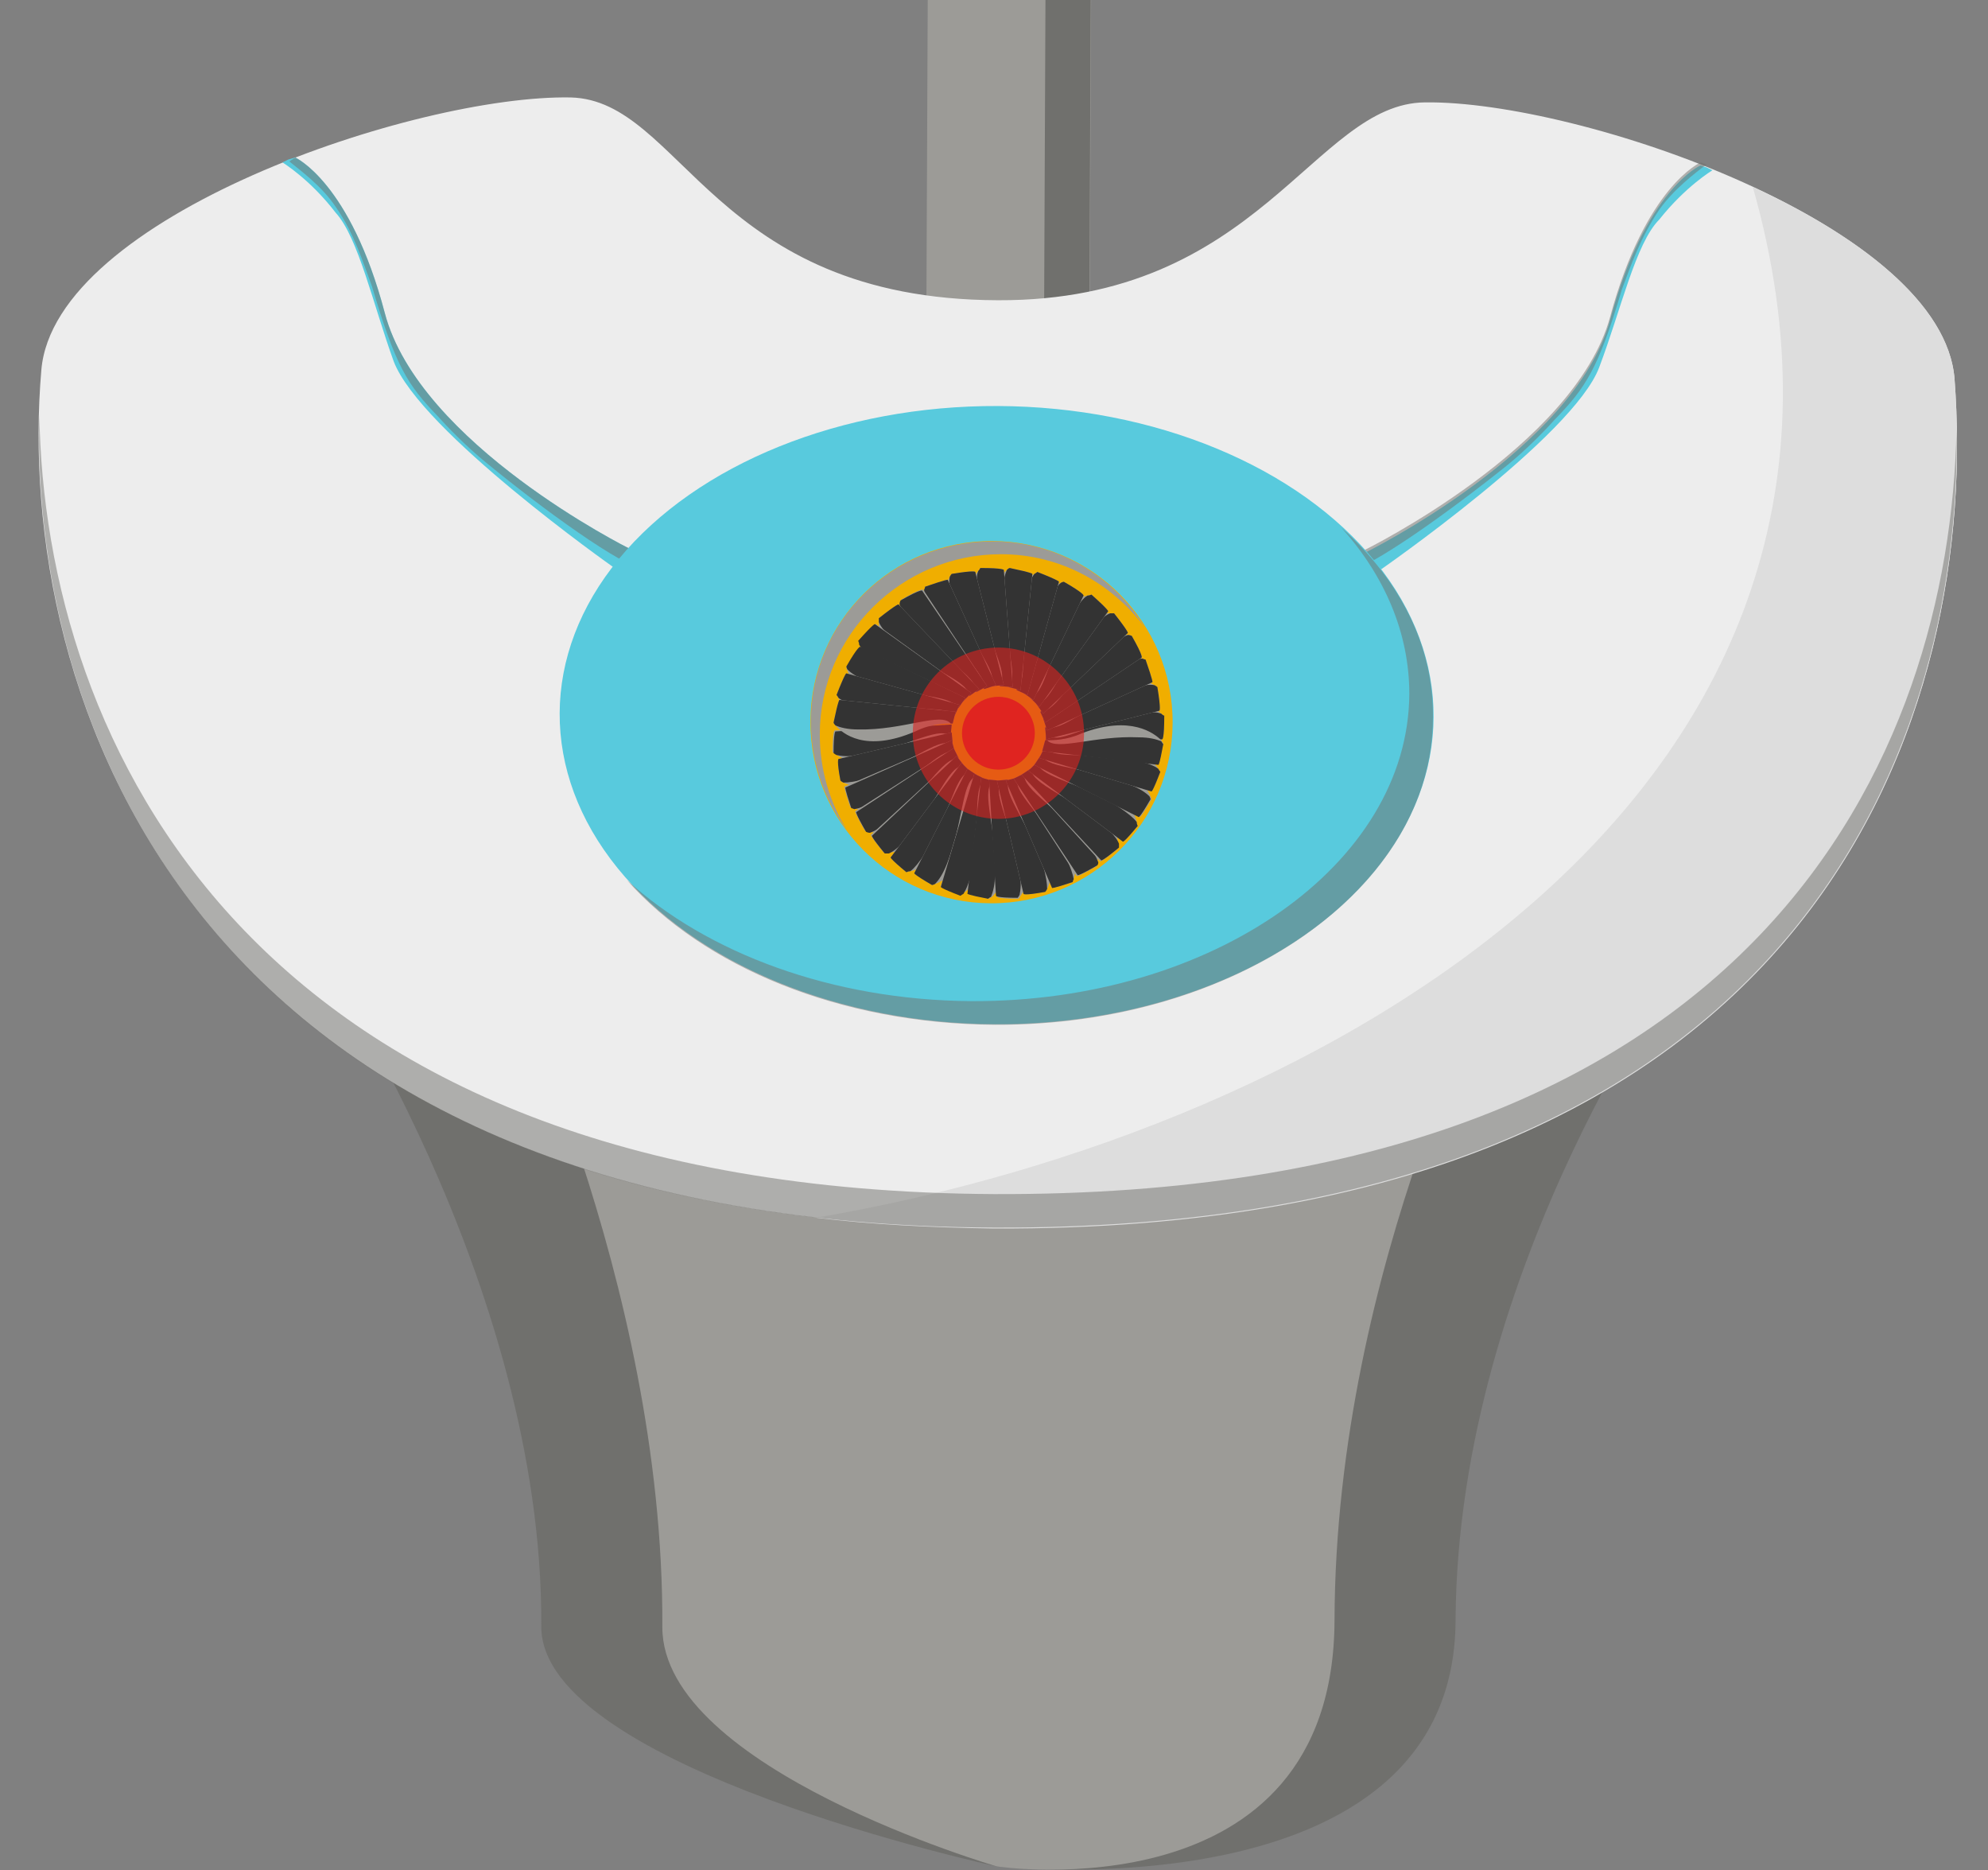 <?xml version="1.0" encoding="utf-8"?>
<!-- Generator: Adobe Illustrator 21.1.0, SVG Export Plug-In . SVG Version: 6.00 Build 0)  -->
<svg version="1.1" id="Camada_1" xmlns="http://www.w3.org/2000/svg" xmlns:xlink="http://www.w3.org/1999/xlink" x="0px" y="0px"
	 viewBox="0 0 202 190" style="enable-background:new 0 0 202 190;" xml:space="preserve">
<rect x="0" y="0" width="202" height="190" fill="#808080" stroke="none"/>
<style type="text/css">
	.st0{fill:#9C9B97;}
	.st1{fill:#70706D;}
	.st2{fill:#EDEDED;}
	.st3{fill:#DDDDDD;}
	.st4{opacity:0.5;fill:#70706D;}
	.st5{fill:#58CADD;}
	.st6{fill:#F0AE00;}
	.st7{fill:#333333;}
	.st8{opacity:0.6;fill:#E02420;}
	.st9{fill:#E02420;}
</style>
<g>
	<rect x="83" y="11" transform="matrix(4.330335e-03 -1 1 4.330335e-03 82.74 121.664)" class="st0" width="39" height="16.6"/>
	<rect x="89" y="17" transform="matrix(4.330335e-03 -1 1 4.330335e-03 88.676 127.677)" class="st1" width="39" height="4.6"/>
</g>
<g>
	<path class="st1" d="M32,96.2l139.4,0.6c0,0-23.3,31.6-23.5,67.8c-0.1,30.1-46.6,25-46.6,25s-46.4-10-46.3-24.4
		C55.2,130,32,96.2,32,96.2z"/>
	<path class="st0" d="M50.5,96.3l102.4,0.4c0,0-17.2,31.6-17.3,67.9c-0.1,30.1-34.3,25-34.3,25s-34-9.9-34-24.3
		C67.5,130,50.5,96.3,50.5,96.3z"/>
	<path class="st2" d="M144.8,10.4c-11.3,0.1-16.8,20.2-43.4,20.1C72.4,30.4,69.3,10.2,58,9.9C42.3,9.6,5.5,22,4.2,37.6
		c-2.8,32.7,14.5,86.7,96.8,87.1c85.1,0.4,100.1-53.5,97.6-86.2C197.4,22.9,160.5,10.2,144.8,10.4z"/>
	<path class="st3" d="M198.6,38.5C198,30.9,189,24,178.1,19c17.4,61-42.8,95.8-95.2,104.7c5.7,0.7,11.7,1,18.1,1.1
		C186.2,125.1,201.1,71.2,198.6,38.5z"/>
	<path class="st4" d="M101,121.3C25,120.9,4.5,74.9,4,42.1C3.1,75,22.3,124.4,101,124.7c80.7,0.3,98.3-48.1,97.8-81
		C198.1,76.5,179,121.6,101,121.3z"/>
	<g>
		<path class="st5" d="M67.8,58l-5.5-0.4c0,0-19.6-13.8-22.3-20.9c-2.1-5.8-3.6-12.6-5.9-15.1c-2.6-3.4-5.4-5.1-5.4-5.1l0.6-0.3
			L30,16c0,0,5.6,2.5,9.1,15.8c3.5,13.3,24.8,23.9,24.8,23.9l2.3,1.3L67.8,58z"/>
		<path class="st4" d="M66.2,57C66,57.2,66,57.8,65.8,58c-2.6-0.4-10.8-6.4-16.4-11c-2.1-1.7-4.1-3.8-4.9-4.7
			c-3.1-3.2-4.3-5.1-6.7-13.2c-0.9-2.4-1.8-5.4-3.7-8.1c-1.4-2.1-3.6-3.7-4.7-4.6L30,16c0,0,5.6,2.5,9.1,15.8
			c3.5,13.3,24.8,23.9,24.8,23.9L66.2,57z"/>
	</g>
	<g>
		<path class="st5" d="M134.6,58.3l5.5-0.3c0,0,19.8-13.7,22.4-20.7c2.2-5.8,3.7-12.6,6.1-15c2.7-3.4,5.4-5,5.4-5l-0.6-0.3l-0.6-0.2
			c0,0-5.6,2.4-9.2,15.7c-3.6,13.2-25,23.7-25,23.7l-2.3,1.3L134.6,58.3z"/>
		<path class="st4" d="M136.3,57.3c0.1,0.2,0.2,0.8,0.3,0.9c2.6-0.4,10.9-6.4,16.5-10.9c2.1-1.7,4.1-3.8,4.9-4.7
			c3.1-3.2,4.4-5.1,6.8-13.2c0.9-2.4,1.9-5.3,3.8-8.1c1.4-2,3.6-3.7,4.8-4.6l-0.6-0.2c0,0-5.6,2.4-9.2,15.7
			c-3.6,13.2-25,23.7-25,23.7L136.3,57.3z"/>
	</g>
	
		<ellipse transform="matrix(4.330335e-03 -1 1 4.330335e-03 28.128 173.63)" class="st5" cx="101.3" cy="72.7" rx="31.4" ry="44.4"/>
	<path class="st4" d="M136.3,53.6c4.4,4.9,6.9,10.7,6.9,16.9c-0.1,17.3-20,31.3-44.5,31.2c-14.2-0.1-26.9-4.9-35-12.3
		c7.8,8.8,21.6,14.6,37.4,14.7c24.5,0.1,44.5-13.9,44.5-31.2C145.7,65.6,142.2,58.9,136.3,53.6z"/>
	<g>
		<g>
			
				<ellipse transform="matrix(4.330335e-03 -1 1 4.330335e-03 26.913 173.741)" class="st6" cx="100.7" cy="73.4" rx="18.4" ry="18.4"/>
			<path class="st0" d="M83.3,74.6c0-10.1,8.3-18.3,18.4-18.3c6,0,11.2,2.9,14.6,7.4c-3.2-5.2-8.9-8.7-15.5-8.7
				c-10.1,0-18.4,8.1-18.4,18.3c0,4.2,1.4,8,3.7,11.1C84.3,81.5,83.3,78.2,83.3,74.6z"/>
		</g>
		<g>
			<g>
				<g>
					<path class="st0" d="M96.7,73.6l-0.1,1.1c0,0-0.1,0-0.2,0c0-0.1,0,0,0,0c-0.5,0-1.9,0.3-3.4,1.2c-4.6,2.7-7.3,1.3-8.1,0.7
						c-0.2-0.1-0.3-0.2-0.3-0.2c0-2.2,0.2-2.2,0.2-2.2L96.7,73.6z"/>
					<path class="st7" d="M96.7,73.6l-0.1,1.1c0,0-0.1,0-0.2,0c0-0.1,0,0,0,0c-1.2-0.9-4.6,1.4-9.1,2c-1.1,0.2-1.8,0.1-2.3,0
						c-0.2-0.1-0.3-0.2-0.3-0.2c0-2.2,0.2-2.2,0.2-2.2L96.7,73.6z"/>
				</g>
				<g>
					<path class="st0" d="M106.2,75.9l0.1-1.2c0,0,0.1,0,0.2,0c0,0.1,0,0,0,0c0.5,0,2-0.4,3.4-1.4c4.7-3.1,7.3-1.5,8.1-0.8
						c0.2,0.2,0.3,0.2,0.3,0.2c0,2.4-0.2,2.4-0.2,2.4L106.2,75.9z"/>
					<path class="st7" d="M106.2,75.9l0.1-1.2c0,0,0.1,0,0.2,0c0,0.1,0,0,0,0c1.2,1,4.6-1.5,9.2-2.2c1.1-0.2,1.8-0.2,2.3,0
						c0.2,0.2,0.3,0.2,0.3,0.2c0,2.4-0.2,2.4-0.2,2.4L106.2,75.9z"/>
				</g>
			</g>
			<g>
				<g>
					<path class="st0" d="M96.7,74.4l0.1,1.1c0,0-0.1,0-0.2,0.1c0,0,0,0,0,0c-0.5,0.1-1.9,0.7-3.1,1.8c-4.1,3.5-6.9,2.5-7.8,2.1
						c-0.2-0.1-0.3-0.2-0.3-0.2c-0.4-2.1-0.2-2.2-0.2-2.2L96.7,74.4z"/>
					<path class="st7" d="M96.7,74.4l0.1,1.1c0,0-0.1,0-0.2,0.1c0,0,0,0,0,0c-1.3-0.7-4.3,2.1-8.6,3.5c-1,0.3-1.8,0.4-2.3,0.4
						c-0.2-0.1-0.3-0.2-0.3-0.2c-0.4-2.1-0.2-2.2-0.2-2.2L96.7,74.4z"/>
				</g>
				<g>
					<path class="st0" d="M106.3,75.1l-0.1-1.2c0,0,0.1,0,0.2-0.1c0,0.1,0,0,0,0c0.5-0.1,1.9-0.7,3.1-2c4.1-3.8,6.9-2.7,7.8-2.2
						c0.2,0.1,0.3,0.2,0.3,0.2c0.4,2.4,0.2,2.4,0.2,2.4L106.3,75.1z"/>
					<path class="st7" d="M106.3,75.1l-0.1-1.2c0,0,0.1,0,0.2-0.1c0,0.1,0,0,0,0c1.3,0.7,4.3-2.3,8.6-3.8c1-0.4,1.8-0.5,2.3-0.4
						c0.2,0.1,0.3,0.2,0.3,0.2c0.4,2.4,0.2,2.4,0.2,2.4L106.3,75.1z"/>
				</g>
			</g>
			<g>
				<g>
					<path class="st0" d="M96.7,75.2l0.3,1.1c0,0-0.1,0-0.1,0.1c0,0,0,0,0,0c-0.4,0.2-1.7,1-2.8,2.3c-3.4,4.1-6.4,3.7-7.4,3.4
						c-0.2-0.1-0.3-0.1-0.3-0.1c-0.7-2.1-0.6-2.1-0.6-2.1L96.7,75.2z"/>
					<path class="st7" d="M96.7,75.2l0.3,1.1c0,0-0.1,0-0.1,0.1c0,0,0,0,0,0c-1.4-0.4-3.9,2.9-7.9,5c-1,0.5-1.7,0.7-2.2,0.8
						c-0.2-0.1-0.3-0.1-0.3-0.1c-0.7-2.1-0.6-2.1-0.6-2.1L96.7,75.2z"/>
				</g>
				<g>
					<path class="st0" d="M106.4,74.2L106,73c0,0,0.1,0,0.1-0.1c0,0.1,0,0,0,0c0.4-0.2,1.7-1,2.7-2.5c3.3-4.5,6.3-3.9,7.3-3.5
						c0.2,0.1,0.3,0.1,0.3,0.1c0.8,2.3,0.7,2.3,0.7,2.3L106.4,74.2z"/>
					<path class="st7" d="M106.4,74.2L106,73c0,0,0.1,0,0.1-0.1c0,0.1,0,0,0,0c1.4,0.5,3.8-3,7.8-5.2c0.9-0.5,1.6-0.8,2.2-0.8
						c0.2,0.1,0.3,0.1,0.3,0.1c0.8,2.3,0.7,2.3,0.7,2.3L106.4,74.2z"/>
				</g>
			</g>
			<g>
				<g>
					<path class="st0" d="M96.9,76l0.5,1c0,0,0,0-0.1,0.1c0,0,0,0,0,0c-0.4,0.3-1.5,1.3-2.3,2.8c-2.6,4.7-5.7,4.8-6.7,4.6
						c-0.2,0-0.4-0.1-0.4-0.1c-1.1-1.9-1-2-1-2L96.9,76z"/>
					<path class="st7" d="M96.9,76l0.5,1c0,0,0,0-0.1,0.1c0,0,0,0,0,0c-1.5-0.2-3.3,3.5-6.9,6.3c-0.9,0.7-1.5,1-2,1.2
						c-0.2,0-0.4-0.1-0.4-0.1c-1.1-1.9-1-2-1-2L96.9,76z"/>
				</g>
				<g>
					<path class="st0" d="M106.2,73.4l-0.5-1.1c0,0,0.1,0,0.1-0.1c0,0.1,0,0,0,0c0.4-0.3,1.5-1.3,2.2-2.9c2.5-5,5.6-4.9,6.6-4.8
						c0.2,0,0.4,0.1,0.4,0.1c1.2,2.1,1,2.2,1,2.2L106.2,73.4z"/>
					<path class="st7" d="M106.2,73.4l-0.5-1.1c0,0,0.1,0,0.1-0.1c0,0.1,0,0,0,0c1.5,0.2,3.2-3.7,6.8-6.5c0.8-0.7,1.5-1,2-1.2
						c0.2,0,0.4,0.1,0.4,0.1c1.2,2.1,1,2.2,1,2.2L106.2,73.4z"/>
				</g>
			</g>
			<g>
				<g>
					<path class="st0" d="M97.2,76.8l0.7,0.9c0,0,0,0-0.1,0.1c0,0,0,0,0,0c-0.3,0.3-1.3,1.5-1.8,3.1c-1.8,5.1-4.7,5.7-5.8,5.7
						c-0.2,0-0.4,0-0.4,0c-1.4-1.7-1.3-1.8-1.3-1.8L97.2,76.8z"/>
					<path class="st7" d="M97.2,76.8l0.7,0.9c0,0,0,0-0.1,0.1c0,0,0,0,0,0c-1.5,0.1-2.7,4-5.7,7.4c-0.7,0.8-1.3,1.3-1.8,1.5
						c-0.2,0-0.4,0-0.4,0c-1.4-1.7-1.3-1.8-1.3-1.8L97.2,76.8z"/>
				</g>
				<g>
					<path class="st0" d="M106,72.5l-0.7-1c0,0,0.1,0,0.1-0.1c0.1,0.1,0,0,0,0c0.3-0.4,1.3-1.5,1.7-3.3c1.6-5.3,4.6-5.8,5.7-5.8
						c0.2,0,0.4,0,0.4,0c1.5,1.9,1.4,2,1.4,2L106,72.5z"/>
					<path class="st7" d="M106,72.5l-0.7-1c0,0,0.1,0,0.1-0.1c0.1,0.1,0,0,0,0c1.5,0,2.6-4.2,5.6-7.6c0.7-0.8,1.3-1.3,1.8-1.5
						c0.2,0,0.4,0,0.4,0c1.5,1.9,1.4,2,1.4,2L106,72.5z"/>
				</g>
			</g>
			<g>
				<g>
					<path class="st0" d="M97.7,77.5l0.8,0.8c0,0,0,0-0.1,0.2c0,0,0,0,0,0c-0.3,0.4-1,1.7-1.2,3.4c-0.9,5.3-3.7,6.4-4.7,6.6
						c-0.2,0-0.4,0.1-0.4,0.1c-1.7-1.4-1.6-1.5-1.6-1.5L97.7,77.5z"/>
					<path class="st7" d="M97.7,77.5l0.8,0.8c0,0,0,0-0.1,0.2c0,0,0,0,0,0c-1.4,0.3-1.9,4.4-4.4,8.2c-0.6,0.9-1.1,1.5-1.5,1.8
						c-0.2,0-0.4,0.1-0.4,0.1c-1.7-1.4-1.6-1.5-1.6-1.5L97.7,77.5z"/>
				</g>
				<g>
					<path class="st0" d="M105.6,71.8l-0.9-0.9c0,0,0-0.1,0.1-0.2c0.1,0,0,0,0,0c0.3-0.4,1-1.7,1.1-3.5c0.6-5.5,3.5-6.5,4.6-6.7
						c0.2,0,0.4-0.1,0.4-0.1c1.8,1.6,1.7,1.7,1.7,1.7L105.6,71.8z"/>
					<path class="st7" d="M105.6,71.8l-0.9-0.9c0,0,0-0.1,0.1-0.2c0.1,0,0,0,0,0c1.5-0.3,1.8-4.6,4.2-8.4c0.6-0.9,1-1.5,1.5-1.8
						c0.2,0,0.4-0.1,0.4-0.1c1.8,1.6,1.7,1.7,1.7,1.7L105.6,71.8z"/>
				</g>
			</g>
			<g>
				<g>
					<path class="st0" d="M98.3,78.1l0.9,0.6c0,0,0,0.1-0.1,0.2c0,0,0,0,0,0c-0.2,0.4-0.7,1.8-0.6,3.6c0,5.4-2.5,7-3.5,7.3
						c-0.2,0.1-0.3,0.1-0.3,0.1c-1.9-1.1-1.8-1.2-1.8-1.2L98.3,78.1z"/>
					<path class="st7" d="M98.3,78.1l0.9,0.6c0,0,0,0.1-0.1,0.2c0,0,0,0,0,0c-1.4,0.6-1.2,4.7-2.9,8.9c-0.4,1-0.8,1.6-1.2,2
						c-0.2,0.1-0.3,0.1-0.3,0.1c-1.9-1.1-1.8-1.2-1.8-1.2L98.3,78.1z"/>
				</g>
				<g>
					<path class="st0" d="M105,71.1l-1-0.7c0,0,0-0.1,0-0.2c0.1,0,0,0,0,0c0.2-0.4,0.7-1.9,0.5-3.6c-0.3-5.6,2.3-7.1,3.3-7.4
						c0.2-0.1,0.3-0.1,0.3-0.1c2.1,1.2,2,1.4,2,1.4L105,71.1z"/>
					<path class="st7" d="M105,71.1l-1-0.7c0,0,0-0.1,0-0.2c0.1,0,0,0,0,0c1.4-0.5,1-4.8,2.6-9c0.4-1,0.8-1.7,1.2-2
						c0.2-0.1,0.3-0.1,0.3-0.1c2.1,1.2,2,1.4,2,1.4L105,71.1z"/>
				</g>
			</g>
			<g>
				<g>
					<path class="st0" d="M99,78.6l1,0.5c0,0,0,0.1,0,0.2c0,0,0,0,0,0c-0.1,0.5-0.4,1.9,0,3.6c1,5.3-1.3,7.3-2.1,7.8
						c-0.2,0.1-0.3,0.2-0.3,0.2c-2.1-0.8-2-0.9-2-0.9L99,78.6z"/>
					<path class="st7" d="M99,78.6l1,0.5c0,0,0,0.1,0,0.2c0,0,0,0,0,0c-1.2,0.8-0.3,4.8-1.3,9.3c-0.2,1-0.5,1.7-0.8,2.2
						c-0.2,0.1-0.3,0.2-0.3,0.2c-2.1-0.8-2-0.9-2-0.9L99,78.6z"/>
				</g>
				<g>
					<path class="st0" d="M104.4,70.6l-1.1-0.5c0,0,0-0.1,0-0.2c0.1,0,0,0,0,0c0.1-0.5,0.3-2-0.2-3.7c-1.3-5.4,1.1-7.4,2-7.9
						c0.2-0.1,0.3-0.2,0.3-0.2c2.3,0.9,2.2,1,2.2,1L104.4,70.6z"/>
					<path class="st7" d="M104.4,70.6l-1.1-0.5c0,0,0-0.1,0-0.2c0.1,0,0,0,0,0c1.3-0.8,0.1-4.9,1-9.4c0.2-1.1,0.5-1.8,0.8-2.2
						c0.2-0.1,0.3-0.2,0.3-0.2c2.3,0.9,2.2,1,2.2,1L104.4,70.6z"/>
				</g>
			</g>
			<g>
				<g>
					<path class="st0" d="M99.7,79l1.1,0.3c0,0,0,0.1,0,0.2c0,0,0,0,0,0c0,0.5,0,2,0.7,3.5c1.9,5,0,7.4-0.7,8.1
						c-0.2,0.1-0.3,0.2-0.3,0.2c-2.1-0.4-2.1-0.5-2.1-0.5L99.7,79z"/>
					<path class="st7" d="M99.7,79l1.1,0.3c0,0,0,0.1,0,0.2c0,0,0,0,0,0c-1.1,1,0.5,4.8,0.3,9.3c0,1.1-0.2,1.8-0.4,2.3
						c-0.2,0.1-0.3,0.2-0.3,0.2c-2.1-0.4-2.1-0.5-2.1-0.5L99.7,79z"/>
				</g>
				<g>
					<path class="st0" d="M103.7,70.1l-1.2-0.3c0,0,0-0.1,0-0.2c0.1,0,0,0,0,0c0-0.5,0-2-0.8-3.6c-2.2-5.1-0.2-7.4,0.6-8.1
						c0.2-0.2,0.3-0.2,0.3-0.2c2.4,0.5,2.3,0.6,2.3,0.6L103.7,70.1z"/>
					<path class="st7" d="M103.7,70.1l-1.2-0.3c0,0,0-0.1,0-0.2c0.1,0,0,0,0,0c1.1-1-0.7-4.8-0.6-9.4c0-1.1,0.2-1.8,0.4-2.3
						c0.2-0.2,0.3-0.2,0.3-0.2c2.4,0.5,2.3,0.6,2.3,0.6L103.7,70.1z"/>
				</g>
			</g>
			<g>
				<g>
					<path class="st0" d="M100.5,79.2l1.1,0.1c0,0,0,0.1,0.1,0.2c-0.1,0,0,0,0,0c0,0.5,0.3,1.9,1.3,3.4c2.7,4.6,1.3,7.3,0.7,8.1
						c-0.1,0.2-0.2,0.3-0.2,0.3c-2.2,0-2.2-0.2-2.2-0.2L100.5,79.2z"/>
					<path class="st7" d="M100.5,79.2l1.1,0.1c0,0,0,0.1,0.1,0.2c-0.1,0,0,0,0,0c-0.9,1.2,1.3,4.6,1.9,9.1c0.2,1.1,0.1,1.8,0,2.3
						c-0.1,0.2-0.2,0.3-0.2,0.3c-2.2,0-2.2-0.2-2.2-0.2L100.5,79.2z"/>
				</g>
				<g>
					<path class="st0" d="M102.9,69.8l-1.3-0.1c0,0,0-0.1,0-0.2c0.1,0,0,0,0,0c-0.1-0.5-0.4-1.9-1.4-3.4c-3-4.6-1.5-7.3-0.8-8.1
						c0.2-0.2,0.2-0.3,0.2-0.3c2.4,0,2.4,0.2,2.4,0.2L102.9,69.8z"/>
					<path class="st7" d="M102.9,69.8l-1.3-0.1c0,0,0-0.1,0-0.2c0.1,0,0,0,0,0c1-1.2-1.5-4.6-2.2-9.2c-0.2-1.1-0.2-1.8,0-2.3
						c0.2-0.2,0.2-0.3,0.2-0.3c2.4,0,2.4,0.2,2.4,0.2L102.9,69.8z"/>
				</g>
			</g>
			<g>
				<g>
					<path class="st0" d="M101.3,79.3l1.1-0.1c0,0,0,0.1,0.1,0.2c-0.1,0,0,0,0,0c0.1,0.5,0.7,1.9,1.8,3.1c3.5,4.1,2.5,7,2.1,7.8
						c-0.1,0.2-0.2,0.3-0.2,0.3c-2.2,0.4-2.2,0.2-2.2,0.2L101.3,79.3z"/>
					<path class="st7" d="M101.3,79.3l1.1-0.1c0,0,0,0.1,0.1,0.2c-0.1,0,0,0,0,0c-0.6,1.3,2.1,4.3,3.5,8.6c0.3,1,0.4,1.8,0.4,2.3
						c-0.1,0.2-0.2,0.3-0.2,0.3c-2.2,0.4-2.2,0.2-2.2,0.2L101.3,79.3z"/>
				</g>
				<g>
					<path class="st0" d="M102,69.6l-1.2,0.1c0,0,0-0.1-0.1-0.2c0.1,0,0,0,0,0c-0.1-0.5-0.7-1.9-2-3.1c-3.8-4-2.7-6.9-2.2-7.8
						c0.1-0.2,0.2-0.3,0.2-0.3c2.4-0.4,2.4-0.2,2.4-0.2L102,69.6z"/>
					<path class="st7" d="M102,69.6l-1.2,0.1c0,0,0-0.1-0.1-0.2c0.1,0,0,0,0,0c0.8-1.3-2.3-4.3-3.8-8.6c-0.4-1-0.5-1.8-0.4-2.3
						c0.1-0.2,0.2-0.3,0.2-0.3c2.4-0.4,2.4-0.2,2.4-0.2L102,69.6z"/>
				</g>
			</g>
			<g>
				<g>
					<path class="st0" d="M102.2,79.3l1.1-0.3c0,0,0,0,0.1,0.2c-0.1,0,0,0,0,0c0.2,0.4,1,1.7,2.3,2.7c4.2,3.4,3.7,6.4,3.4,7.4
						c-0.1,0.2-0.1,0.3-0.1,0.3c-2.1,0.7-2.1,0.6-2.1,0.6L102.2,79.3z"/>
					<path class="st7" d="M102.2,79.3l1.1-0.3c0,0,0,0,0.1,0.2c-0.1,0,0,0,0,0c-0.4,1.4,2.9,3.9,4.9,7.9c0.5,1,0.7,1.7,0.8,2.2
						c-0.1,0.2-0.1,0.3-0.1,0.3c-2.1,0.7-2.1,0.6-2.1,0.6L102.2,79.3z"/>
				</g>
				<g>
					<path class="st0" d="M101.2,69.6l-1.2,0.4c0,0,0-0.1-0.1-0.1c0.1,0,0,0,0,0c-0.2-0.4-1-1.7-2.5-2.7c-4.5-3.3-3.9-6.3-3.5-7.3
						c0.1-0.2,0.1-0.3,0.1-0.3c2.3-0.8,2.3-0.7,2.3-0.7L101.2,69.6z"/>
					<path class="st7" d="M101.2,69.6l-1.2,0.4c0,0,0-0.1-0.1-0.1c0.1,0,0,0,0,0c0.5-1.4-3-3.8-5.2-7.8c-0.5-0.9-0.8-1.6-0.8-2.2
						c0.1-0.2,0.1-0.3,0.1-0.3c2.3-0.8,2.3-0.7,2.3-0.7L101.2,69.6z"/>
				</g>
			</g>
			<g>
				<g>
					<path class="st0" d="M103,79.1l1-0.5c0,0,0,0,0.1,0.1c-0.1,0,0,0,0,0c0.3,0.4,1.3,1.5,2.8,2.3c4.7,2.6,4.8,5.7,4.6,6.7
						c0,0.2-0.1,0.3-0.1,0.3c-1.9,1.1-2,1-2,1L103,79.1z"/>
					<path class="st7" d="M103,79.1l1-0.5c0,0,0,0,0.1,0.1c-0.1,0,0,0,0,0c-0.2,1.5,3.5,3.4,6.3,6.9c0.7,0.8,1,1.5,1.2,2
						c0,0.2-0.1,0.3-0.1,0.3c-1.9,1.1-2,1-2,1L103,79.1z"/>
				</g>
				<g>
					<path class="st0" d="M100.3,69.7l-1.1,0.6c0,0,0-0.1-0.1-0.1c0.1,0,0,0,0,0c-0.3-0.4-1.3-1.5-2.9-2.3c-5-2.5-4.9-5.6-4.7-6.6
						c0-0.2,0.1-0.4,0.1-0.4c2.1-1.2,2.2-1,2.2-1L100.3,69.7z"/>
					<path class="st7" d="M100.3,69.7l-1.1,0.6c0,0,0-0.1-0.1-0.1c0.1,0,0,0,0,0c0.3-1.5-3.7-3.3-6.5-6.8c-0.7-0.8-1-1.5-1.2-2
						c0-0.2,0.1-0.4,0.1-0.4c2.1-1.2,2.2-1,2.2-1L100.3,69.7z"/>
				</g>
			</g>
			<g>
				<g>
					<path class="st0" d="M103.8,78.7l0.9-0.6c0,0,0,0,0.1,0.1c0,0,0,0,0,0c0.3,0.3,1.5,1.3,3.1,1.8c5.1,1.8,5.7,4.8,5.7,5.8
						c0,0.2,0,0.4,0,0.4c-1.7,1.4-1.8,1.3-1.8,1.3L103.8,78.7z"/>
					<path class="st7" d="M103.8,78.7l0.9-0.6c0,0,0,0,0.1,0.1c0,0,0,0,0,0c0.1,1.5,4,2.7,7.4,5.7c0.8,0.7,1.3,1.3,1.5,1.8
						c0,0.2,0,0.4,0,0.4c-1.7,1.4-1.8,1.3-1.8,1.3L103.8,78.7z"/>
				</g>
				<g>
					<path class="st0" d="M99.5,70l-1,0.7c0,0,0-0.1-0.1-0.1c0.1-0.1,0,0,0,0c-0.4-0.3-1.5-1.3-3.3-1.7c-5.3-1.6-5.8-4.6-5.8-5.7
						c0-0.2,0-0.4,0-0.4c1.9-1.5,2-1.4,2-1.4L99.5,70z"/>
					<path class="st7" d="M99.5,70l-1,0.7c0,0,0-0.1-0.1-0.1c0.1-0.1,0,0,0,0c0-1.5-4.2-2.6-7.6-5.6c-0.8-0.7-1.3-1.3-1.5-1.8
						c0-0.2,0-0.4,0-0.4c1.9-1.5,2-1.4,2-1.4L99.5,70z"/>
				</g>
			</g>
			<g>
				<g>
					<path class="st0" d="M104.5,78.3l0.8-0.8c0,0,0,0,0.2,0.1c0,0,0,0,0,0c0.4,0.3,1.7,1,3.4,1.2c5.3,0.9,6.4,3.7,6.6,4.7
						c0,0.2,0.1,0.4,0.1,0.4c-1.4,1.7-1.5,1.6-1.5,1.6L104.5,78.3z"/>
					<path class="st7" d="M104.5,78.3l0.8-0.8c0,0,0,0,0.2,0.1c0,0,0,0,0,0c0.3,1.4,4.4,1.9,8.2,4.4c0.9,0.6,1.5,1.1,1.8,1.5
						c0,0.2,0.1,0.4,0.1,0.4c-1.4,1.7-1.5,1.6-1.5,1.6L104.5,78.3z"/>
				</g>
				<g>
					<path class="st0" d="M98.7,70.4l-0.9,0.9c0,0,0,0-0.2-0.1c0-0.1,0,0,0,0c-0.4-0.3-1.7-1-3.5-1.1c-5.5-0.6-6.5-3.5-6.7-4.6
						c0-0.2-0.1-0.4-0.1-0.4c1.6-1.8,1.7-1.7,1.7-1.7L98.7,70.4z"/>
					<path class="st7" d="M98.7,70.4l-0.9,0.9c0,0,0,0-0.2-0.1c0-0.1,0,0,0,0c-0.3-1.5-4.6-1.8-8.5-4.2c-0.9-0.5-1.5-1-1.8-1.5
						c0-0.2-0.1-0.4-0.1-0.4c1.6-1.8,1.7-1.7,1.7-1.7L98.7,70.4z"/>
				</g>
			</g>
			<g>
				<g>
					<path class="st0" d="M105.1,77.7l0.6-0.9c0,0,0,0,0.2,0c0,0,0,0,0,0c0.4,0.2,1.8,0.7,3.6,0.6c5.4,0,7,2.5,7.4,3.5
						c0.1,0.2,0.1,0.3,0.1,0.3c-1.1,1.9-1.2,1.8-1.2,1.8L105.1,77.7z"/>
					<path class="st7" d="M105.1,77.7l0.6-0.9c0,0,0,0,0.2,0c0,0,0,0,0,0c0.6,1.3,4.7,1.1,8.9,2.9c1,0.4,1.6,0.8,2,1.2
						c0.1,0.2,0.1,0.3,0.1,0.3c-1.1,1.9-1.2,1.8-1.2,1.8L105.1,77.7z"/>
				</g>
				<g>
					<path class="st0" d="M98.1,70.9l-0.7,1c0,0-0.1,0-0.2,0c0-0.1,0,0,0,0c-0.4-0.2-1.9-0.6-3.7-0.5c-5.5,0.3-7.1-2.3-7.4-3.3
						c-0.1-0.2-0.1-0.3-0.1-0.3c1.2-2.1,1.4-2,1.4-2L98.1,70.9z"/>
					<path class="st7" d="M98.1,70.9l-0.7,1c0,0-0.1,0-0.2,0c0-0.1,0,0,0,0c-0.5-1.4-4.8-1-9.1-2.7c-1-0.4-1.6-0.8-2-1.2
						c-0.1-0.2-0.1-0.3-0.1-0.3c1.2-2.1,1.4-2,1.4-2L98.1,70.9z"/>
				</g>
			</g>
			<g>
				<g>
					<path class="st0" d="M105.6,77l0.5-1c0,0,0.1,0,0.2,0c0,0,0,0,0,0c0.5,0.1,2,0.4,3.6,0c5.3-1,7.3,1.3,7.8,2.1
						c0.1,0.2,0.2,0.3,0.2,0.3c-0.8,2.1-0.9,2-0.9,2L105.6,77z"/>
					<path class="st7" d="M105.6,77l0.5-1c0,0,0.1,0,0.2,0c0,0,0,0,0,0c0.8,1.2,4.8,0.3,9.2,1.3c1.1,0.2,1.8,0.5,2.2,0.8
						c0.1,0.2,0.2,0.3,0.2,0.3c-0.8,2.1-0.9,2-0.9,2L105.6,77z"/>
				</g>
				<g>
					<path class="st0" d="M97.5,71.6L97,72.7c0,0-0.1,0-0.2,0c0-0.1,0,0,0,0c-0.5-0.1-2-0.3-3.7,0.2c-5.4,1.3-7.4-1.1-7.9-2
						c-0.1-0.2-0.2-0.3-0.2-0.3c0.9-2.3,1-2.2,1-2.2L97.5,71.6z"/>
					<path class="st7" d="M97.5,71.6L97,72.7c0,0-0.1,0-0.2,0c0-0.1,0,0,0,0c-0.8-1.3-4.9-0.1-9.4-1c-1.1-0.2-1.8-0.5-2.2-0.8
						c-0.1-0.2-0.2-0.3-0.2-0.3c0.9-2.3,1-2.2,1-2.2L97.5,71.6z"/>
				</g>
			</g>
			<g>
				<g>
					<path class="st0" d="M105.9,76.3l0.3-1.1c0,0,0,0,0.2,0c0,0,0,0,0,0c0.5,0,2,0,3.5-0.7c5-1.9,7.4,0,8.1,0.7
						c0.1,0.2,0.2,0.3,0.2,0.3c-0.4,2.2-0.5,2.1-0.5,2.1L105.9,76.3z"/>
					<path class="st7" d="M105.9,76.3l0.3-1.1c0,0,0,0,0.2,0c0,0,0,0,0,0c1,1.1,4.8-0.5,9.3-0.3c1.1,0,1.8,0.2,2.3,0.4
						c0.1,0.2,0.2,0.3,0.2,0.3c-0.4,2.2-0.5,2.1-0.5,2.1L105.9,76.3z"/>
				</g>
				<g>
					<path class="st0" d="M97.1,72.3l-0.3,1.2c0,0-0.1,0-0.2,0c0-0.1,0,0,0,0c-0.5,0-2,0-3.6,0.8c-5.1,2.2-7.4,0.2-8.1-0.6
						c-0.2-0.2-0.2-0.3-0.2-0.3c0.5-2.4,0.6-2.3,0.6-2.3L97.1,72.3z"/>
					<path class="st7" d="M97.1,72.3l-0.3,1.2c0,0-0.1,0-0.2,0c0-0.1,0,0,0,0c-1-1.2-4.8,0.7-9.4,0.6c-1.1,0-1.8-0.2-2.3-0.4
						c-0.2-0.2-0.2-0.3-0.2-0.3c0.5-2.4,0.6-2.3,0.6-2.3L97.1,72.3z"/>
				</g>
			</g>
		</g>
		
			<ellipse transform="matrix(4.330335e-03 -1 1 4.330335e-03 26.509 175.66)" class="st8" cx="101.5" cy="74.5" rx="8.7" ry="8.7"/>
		
			<ellipse transform="matrix(4.330335e-03 -1 1 4.330335e-03 26.508 175.661)" class="st9" cx="101.5" cy="74.5" rx="3.7" ry="3.7"/>
	</g>
</g>
</svg>
